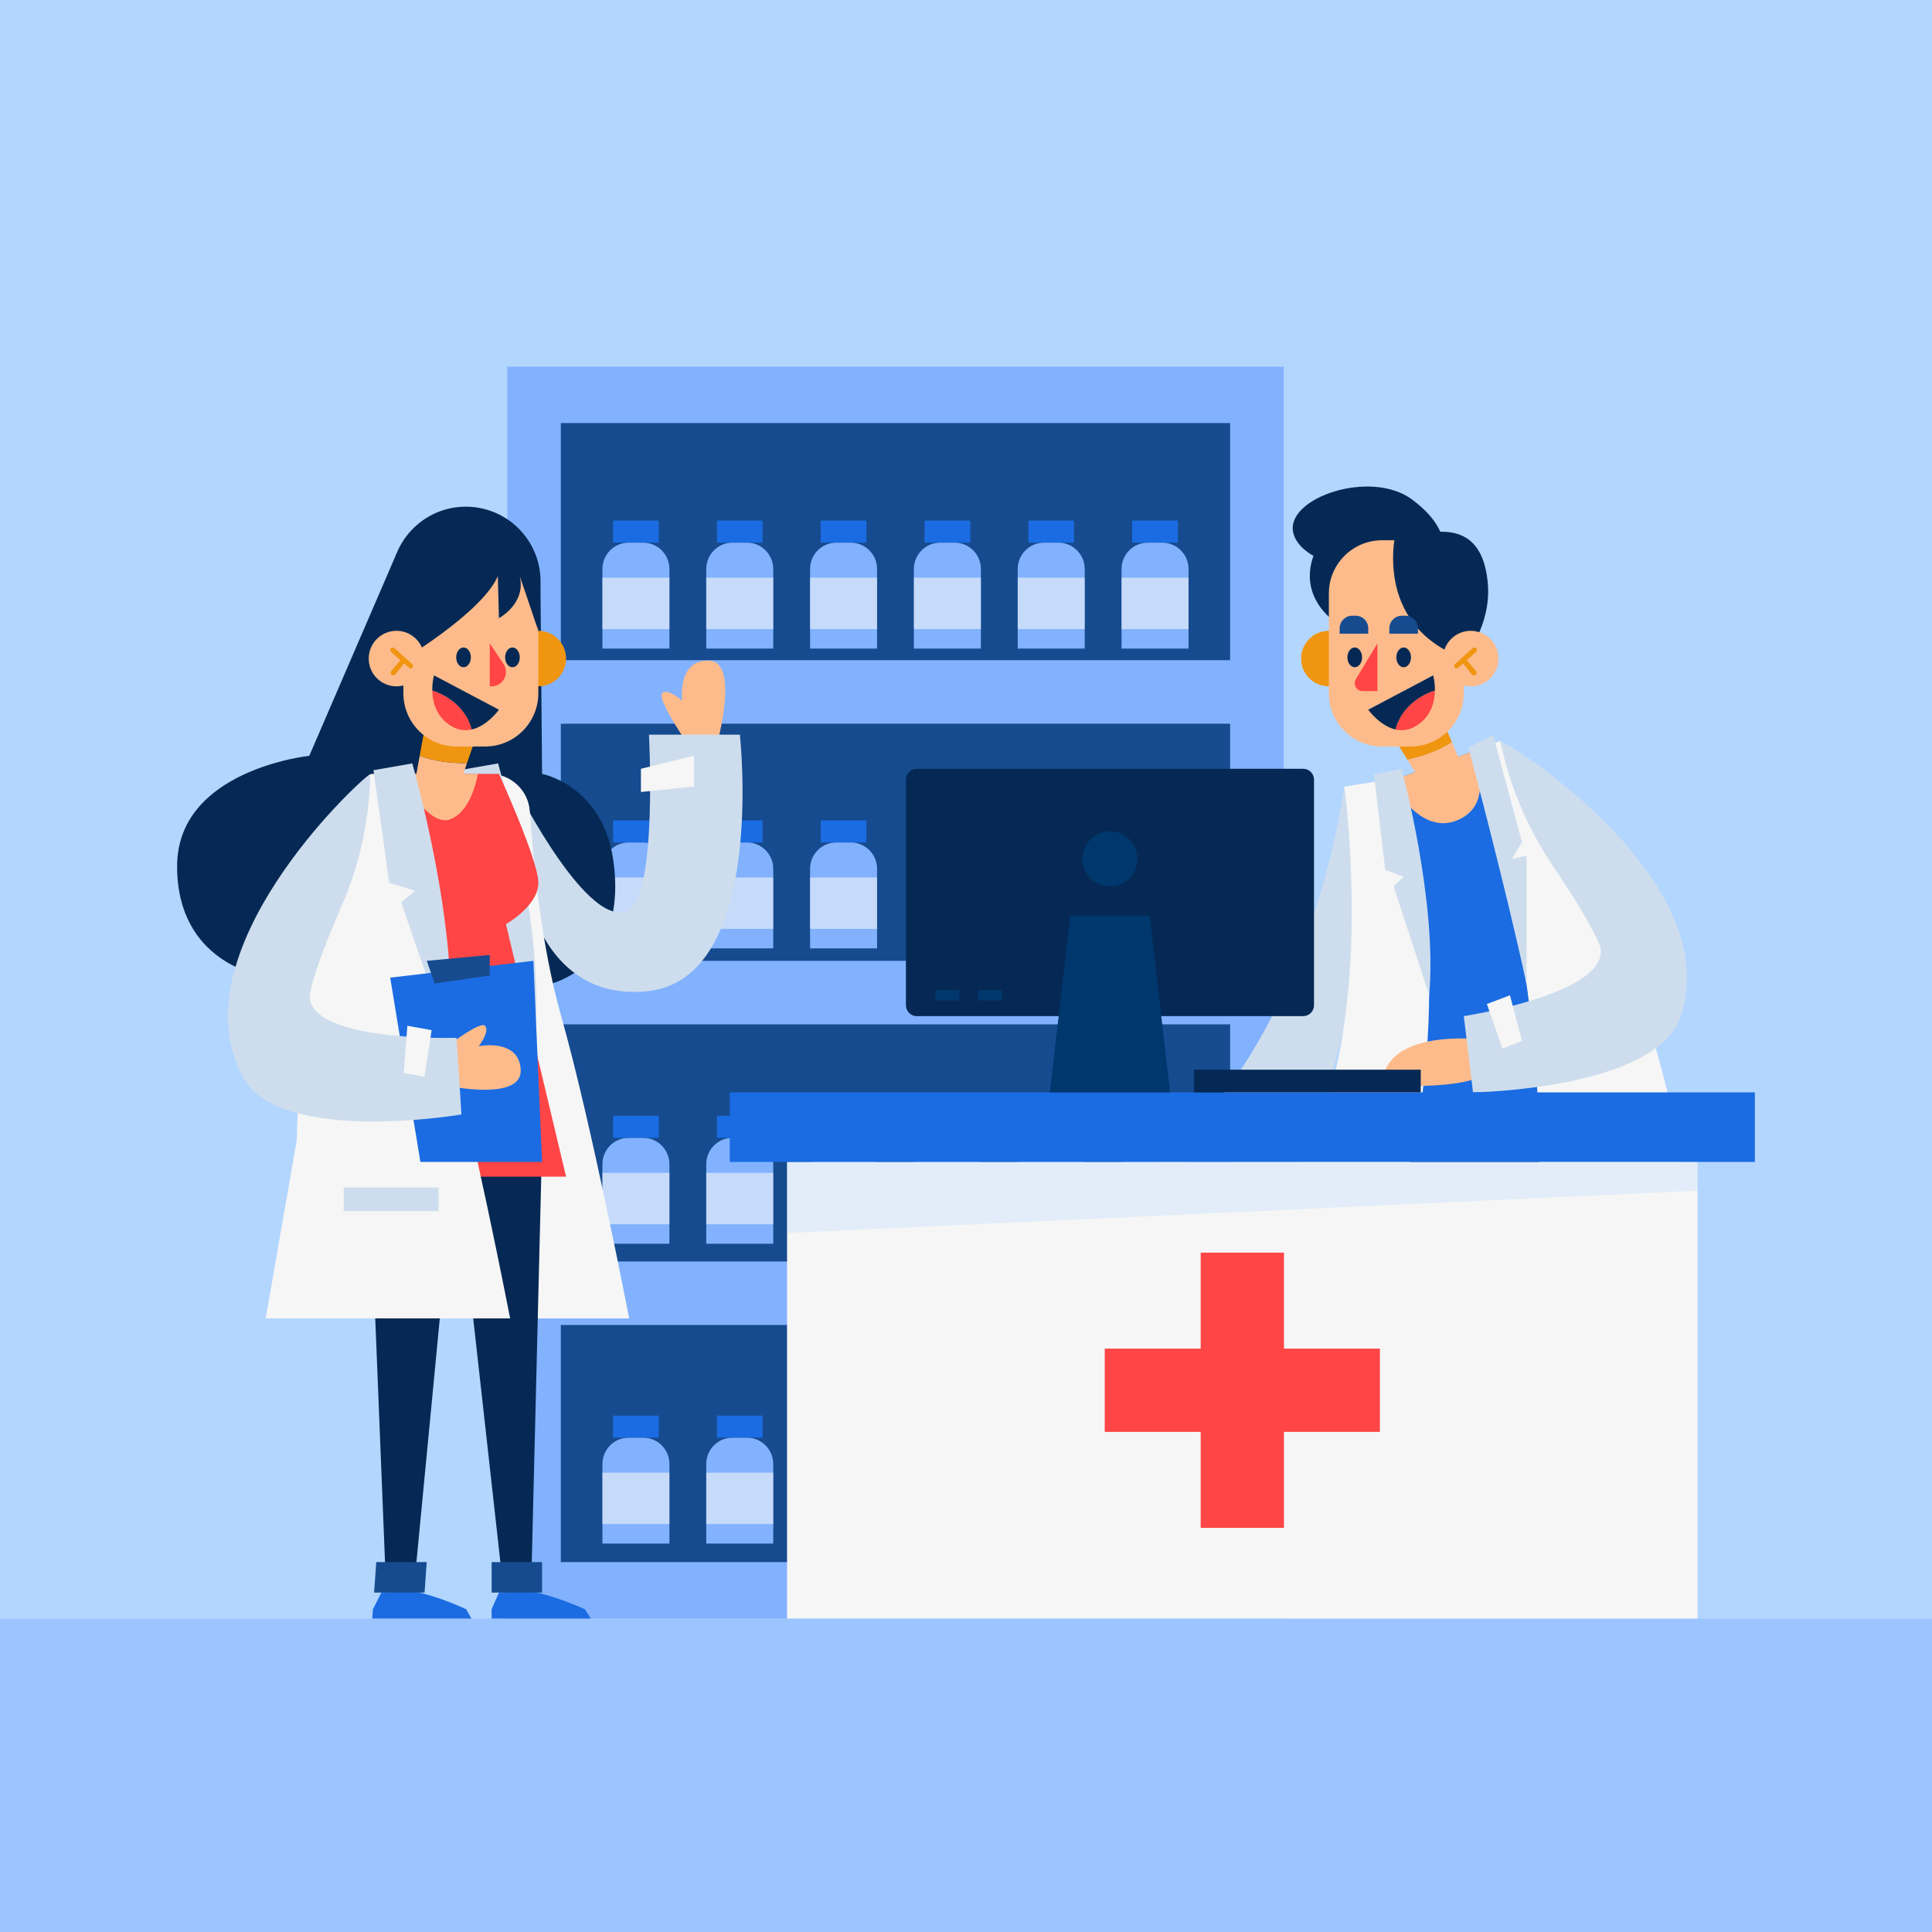 <?xml version="1.0" encoding="utf-8"?>
<!-- Generator: Adobe Illustrator 27.5.0, SVG Export Plug-In . SVG Version: 6.00 Build 0)  -->
<svg version="1.1" xmlns="http://www.w3.org/2000/svg" xmlns:xlink="http://www.w3.org/1999/xlink" x="0px" y="0px"
	 viewBox="0 0 500 500" style="enable-background:new 0 0 500 500;" xml:space="preserve">
<g id="BACKGROUND">
	<rect style="fill:#B3D6FE;" width="500" height="500"/>
</g>
<g id="OBJECTS">
	<g>
		<rect y="418.881" style="opacity:0.45;fill:#82B2FE;" width="500" height="81.119"/>
		<g>
			<rect x="306.557" y="138.185" style="opacity:0.28;fill:#B3D6FE;" width="151.356" height="88.696"/>
			<g>
				<rect x="131.276" y="94.881" style="fill:#82B2FE;" width="200.946" height="324"/>
				<g>
					<rect x="145.14" y="109.49" style="fill:#164B8F;" width="173.217" height="61.367"/>
					<rect x="145.14" y="187.295" style="fill:#164B8F;" width="173.217" height="61.367"/>
					<rect x="145.14" y="265.1" style="fill:#164B8F;" width="173.217" height="61.367"/>
					<rect x="145.14" y="342.905" style="fill:#164B8F;" width="173.217" height="61.367"/>
				</g>
				<g>
					<g>
						<path style="fill:#82B2FE;" d="M166.428,140.433h-3.705c-3.764,0-6.815,3.051-6.815,6.815v20.607h17.336v-20.607
							C173.243,143.484,170.192,140.433,166.428,140.433z"/>
						<rect x="158.665" y="134.728" style="fill:#1B6CE2;" width="11.821" height="5.705"/>
						<rect x="155.907" y="149.498" style="opacity:0.58;fill:#F6F6F6;" width="17.336" height="13.308"/>
					</g>
					<g>
						<path style="fill:#82B2FE;" d="M193.297,140.433h-3.705c-3.764,0-6.815,3.051-6.815,6.815v20.607h17.336v-20.607
							C200.113,143.484,197.061,140.433,193.297,140.433z"/>
						<rect x="185.534" y="134.728" style="fill:#1B6CE2;" width="11.821" height="5.705"/>
						<rect x="182.777" y="149.498" style="opacity:0.58;fill:#F6F6F6;" width="17.336" height="13.308"/>
					</g>
					<g>
						<path style="fill:#82B2FE;" d="M220.167,140.433h-3.705c-3.764,0-6.815,3.051-6.815,6.815v20.607h17.336v-20.607
							C226.982,143.484,223.931,140.433,220.167,140.433z"/>
						<rect x="212.404" y="134.728" style="fill:#1B6CE2;" width="11.821" height="5.705"/>
						<rect x="209.647" y="149.498" style="opacity:0.58;fill:#F6F6F6;" width="17.336" height="13.308"/>
					</g>
					<g>
						<path style="fill:#82B2FE;" d="M247.036,140.433h-3.705c-3.764,0-6.815,3.051-6.815,6.815v20.607h17.336v-20.607
							C253.852,143.484,250.8,140.433,247.036,140.433z"/>
						<rect x="239.274" y="134.728" style="fill:#1B6CE2;" width="11.821" height="5.705"/>
						<rect x="236.516" y="149.498" style="opacity:0.58;fill:#F6F6F6;" width="17.336" height="13.308"/>
					</g>
					<g>
						<path style="fill:#82B2FE;" d="M273.906,140.433h-3.705c-3.764,0-6.815,3.051-6.815,6.815v20.607h17.336v-20.607
							C280.721,143.484,277.67,140.433,273.906,140.433z"/>
						<rect x="266.143" y="134.728" style="fill:#1B6CE2;" width="11.821" height="5.705"/>
						<rect x="263.386" y="149.498" style="opacity:0.58;fill:#F6F6F6;" width="17.336" height="13.308"/>
					</g>
					<g>
						<path style="fill:#82B2FE;" d="M300.775,140.433h-3.705c-3.764,0-6.815,3.051-6.815,6.815v20.607h17.336v-20.607
							C307.591,143.484,304.54,140.433,300.775,140.433z"/>
						<rect x="293.013" y="134.728" style="fill:#1B6CE2;" width="11.821" height="5.705"/>
						<rect x="290.255" y="149.498" style="opacity:0.58;fill:#F6F6F6;" width="17.336" height="13.308"/>
					</g>
				</g>
				<g>
					<g>
						<path style="fill:#82B2FE;" d="M166.428,218.022h-3.705c-3.764,0-6.815,3.051-6.815,6.815v20.607h17.336v-20.607
							C173.243,221.074,170.192,218.022,166.428,218.022z"/>
						<rect x="158.665" y="212.317" style="fill:#1B6CE2;" width="11.821" height="5.705"/>
						<rect x="155.907" y="227.087" style="opacity:0.58;fill:#F6F6F6;" width="17.336" height="13.308"/>
					</g>
					<g>
						<path style="fill:#82B2FE;" d="M193.297,218.022h-3.705c-3.764,0-6.815,3.051-6.815,6.815v20.607h17.336v-20.607
							C200.113,221.074,197.061,218.022,193.297,218.022z"/>
						<rect x="185.534" y="212.317" style="fill:#1B6CE2;" width="11.821" height="5.705"/>
						<rect x="182.777" y="227.087" style="opacity:0.58;fill:#F6F6F6;" width="17.336" height="13.308"/>
					</g>
					<g>
						<path style="fill:#82B2FE;" d="M220.167,218.022h-3.705c-3.764,0-6.815,3.051-6.815,6.815v20.607h17.336v-20.607
							C226.982,221.074,223.931,218.022,220.167,218.022z"/>
						<rect x="212.404" y="212.317" style="fill:#1B6CE2;" width="11.821" height="5.705"/>
						<rect x="209.647" y="227.087" style="opacity:0.58;fill:#F6F6F6;" width="17.336" height="13.308"/>
					</g>
					<g>
						<path style="fill:#82B2FE;" d="M247.036,218.022h-3.705c-3.764,0-6.815,3.051-6.815,6.815v20.607h17.336v-20.607
							C253.852,221.074,250.8,218.022,247.036,218.022z"/>
						<rect x="239.274" y="212.317" style="fill:#1B6CE2;" width="11.821" height="5.705"/>
						<rect x="236.516" y="227.087" style="opacity:0.58;fill:#F6F6F6;" width="17.336" height="13.308"/>
					</g>
					<g>
						<path style="fill:#82B2FE;" d="M273.906,218.022h-3.705c-3.764,0-6.815,3.051-6.815,6.815v20.607h17.336v-20.607
							C280.721,221.074,277.67,218.022,273.906,218.022z"/>
						<rect x="266.143" y="212.317" style="fill:#1B6CE2;" width="11.821" height="5.705"/>
						<rect x="263.386" y="227.087" style="opacity:0.58;fill:#F6F6F6;" width="17.336" height="13.308"/>
					</g>
					<g>
						<path style="fill:#82B2FE;" d="M300.775,218.022h-3.705c-3.764,0-6.815,3.051-6.815,6.815v20.607h17.336v-20.607
							C307.591,221.074,304.54,218.022,300.775,218.022z"/>
						<rect x="293.013" y="212.317" style="fill:#1B6CE2;" width="11.821" height="5.705"/>
						<rect x="290.255" y="227.087" style="opacity:0.58;fill:#F6F6F6;" width="17.336" height="13.308"/>
					</g>
				</g>
				<g>
					<g>
						<path style="fill:#82B2FE;" d="M166.428,294.464h-3.705c-3.764,0-6.815,3.051-6.815,6.815v20.607h17.336V301.28
							C173.243,297.516,170.192,294.464,166.428,294.464z"/>
						<rect x="158.665" y="288.759" style="fill:#1B6CE2;" width="11.821" height="5.705"/>
						<rect x="155.907" y="303.529" style="opacity:0.58;fill:#F6F6F6;" width="17.336" height="13.308"/>
					</g>
					<g>
						<path style="fill:#82B2FE;" d="M193.297,294.464h-3.705c-3.764,0-6.815,3.051-6.815,6.815v20.607h17.336V301.28
							C200.113,297.516,197.061,294.464,193.297,294.464z"/>
						<rect x="185.534" y="288.759" style="fill:#1B6CE2;" width="11.821" height="5.705"/>
						<rect x="182.777" y="303.529" style="opacity:0.58;fill:#F6F6F6;" width="17.336" height="13.308"/>
					</g>
					<g>
						<path style="fill:#82B2FE;" d="M220.167,294.464h-3.705c-3.764,0-6.815,3.051-6.815,6.815v20.607h17.336V301.28
							C226.982,297.516,223.931,294.464,220.167,294.464z"/>
						<rect x="212.404" y="288.759" style="fill:#1B6CE2;" width="11.821" height="5.705"/>
						<rect x="209.647" y="303.529" style="opacity:0.58;fill:#F6F6F6;" width="17.336" height="13.308"/>
					</g>
					<g>
						<path style="fill:#82B2FE;" d="M247.036,294.464h-3.705c-3.764,0-6.815,3.051-6.815,6.815v20.607h17.336V301.28
							C253.852,297.516,250.8,294.464,247.036,294.464z"/>
						<rect x="239.274" y="288.759" style="fill:#1B6CE2;" width="11.821" height="5.705"/>
						<rect x="236.516" y="303.529" style="opacity:0.58;fill:#F6F6F6;" width="17.336" height="13.308"/>
					</g>
					<g>
						<path style="fill:#82B2FE;" d="M273.906,294.464h-3.705c-3.764,0-6.815,3.051-6.815,6.815v20.607h17.336V301.28
							C280.721,297.516,277.67,294.464,273.906,294.464z"/>
						<rect x="266.143" y="288.759" style="fill:#1B6CE2;" width="11.821" height="5.705"/>
						<rect x="263.386" y="303.529" style="opacity:0.58;fill:#F6F6F6;" width="17.336" height="13.308"/>
					</g>
					<g>
						<path style="fill:#82B2FE;" d="M300.775,294.464h-3.705c-3.764,0-6.815,3.051-6.815,6.815v20.607h17.336V301.28
							C307.591,297.516,304.54,294.464,300.775,294.464z"/>
						<rect x="293.013" y="288.759" style="fill:#1B6CE2;" width="11.821" height="5.705"/>
						<rect x="290.255" y="303.529" style="opacity:0.58;fill:#F6F6F6;" width="17.336" height="13.308"/>
					</g>
				</g>
				<g>
					<g>
						<path style="fill:#82B2FE;" d="M166.428,372.061h-3.705c-3.764,0-6.815,3.051-6.815,6.815v20.607h17.336v-20.607
							C173.243,375.113,170.192,372.061,166.428,372.061z"/>
						<rect x="158.665" y="366.356" style="fill:#1B6CE2;" width="11.821" height="5.705"/>
						<rect x="155.907" y="381.126" style="opacity:0.58;fill:#F6F6F6;" width="17.336" height="13.308"/>
					</g>
					<g>
						<path style="fill:#82B2FE;" d="M193.297,372.061h-3.705c-3.764,0-6.815,3.051-6.815,6.815v20.607h17.336v-20.607
							C200.113,375.113,197.061,372.061,193.297,372.061z"/>
						<rect x="185.534" y="366.356" style="fill:#1B6CE2;" width="11.821" height="5.705"/>
						<rect x="182.777" y="381.126" style="opacity:0.58;fill:#F6F6F6;" width="17.336" height="13.308"/>
					</g>
					<g>
						<path style="fill:#82B2FE;" d="M220.167,372.061h-3.705c-3.764,0-6.815,3.051-6.815,6.815v20.607h17.336v-20.607
							C226.982,375.113,223.931,372.061,220.167,372.061z"/>
						<rect x="212.404" y="366.356" style="fill:#1B6CE2;" width="11.821" height="5.705"/>
						<rect x="209.647" y="381.126" style="opacity:0.58;fill:#F6F6F6;" width="17.336" height="13.308"/>
					</g>
					<g>
						<path style="fill:#82B2FE;" d="M247.036,372.061h-3.705c-3.764,0-6.815,3.051-6.815,6.815v20.607h17.336v-20.607
							C253.852,375.113,250.8,372.061,247.036,372.061z"/>
						<rect x="239.274" y="366.356" style="fill:#1B6CE2;" width="11.821" height="5.705"/>
						<rect x="236.516" y="381.126" style="opacity:0.58;fill:#F6F6F6;" width="17.336" height="13.308"/>
					</g>
					<g>
						<path style="fill:#82B2FE;" d="M273.906,372.061h-3.705c-3.764,0-6.815,3.051-6.815,6.815v20.607h17.336v-20.607
							C280.721,375.113,277.67,372.061,273.906,372.061z"/>
						<rect x="266.143" y="366.356" style="fill:#1B6CE2;" width="11.821" height="5.705"/>
						<rect x="263.386" y="381.126" style="opacity:0.58;fill:#F6F6F6;" width="17.336" height="13.308"/>
					</g>
					<g>
						<path style="fill:#82B2FE;" d="M300.775,372.061h-3.705c-3.764,0-6.815,3.051-6.815,6.815v20.607h17.336v-20.607
							C307.591,375.113,304.54,372.061,300.775,372.061z"/>
						<rect x="293.013" y="366.356" style="fill:#1B6CE2;" width="11.821" height="5.705"/>
						<rect x="290.255" y="381.126" style="opacity:0.58;fill:#F6F6F6;" width="17.336" height="13.308"/>
					</g>
				</g>
			</g>
			<rect x="42.087" y="94.881" style="opacity:0.28;fill:#B3D6FE;" width="69.391" height="120.253"/>
		</g>
	</g>
	<g>
		<g>
			<g>
				<g>
					<path style="fill:#1B6CE2;" d="M360.408,286.315c1.72-20.27,3.05-54.73-3.94-82.99l3.59-1.29l1.93-0.69l19.12-6.87l1.96-0.7
						l4.73-1.7c0,0,23.6,17.16,23.33,92.62C394.208,285.765,377.198,285.855,360.408,286.315z"/>
					<path style="fill:#052954;" d="M360.404,286.313c-0.898,10.549-1.904,17.261-1.904,17.261h52.1
						c0.339-6.672,0.504-12.952,0.525-18.883C394.21,285.769,377.195,285.86,360.404,286.313z"/>
					<path style="fill:#FDBB8B;" d="M377.158,212.285c-8.259,3.45-14.92-5.74-17.1-10.25l1.93-0.69l19.12-6.87
						C382.818,198.525,385.898,208.634,377.158,212.285z"/>
					<g>
						<g>
							<path style="fill:#F09510;" d="M351.094,170.438c0,3.967-3.216,7.183-7.183,7.183c-3.967,0-7.183-3.216-7.183-7.183
								c0-3.967,3.216-7.183,7.183-7.183C347.878,163.255,351.094,166.471,351.094,170.438z"/>
							<path style="fill:#FDBB8B;" d="M368.401,203.328l10.429-4.032l-3.074-7.224c-3.436,2.226-7.337,3.652-11.526,4.537
								L368.401,203.328z"/>
							<path style="fill:#F09510;" d="M359.328,188.71l4.902,7.898c4.19-0.885,8.09-2.311,11.526-4.537l-3.575-8.402L359.328,188.71
								z"/>
							<path style="fill:#052954;" d="M344.962,160.483c0,0-8.821-6.049-5.041-16.634c0,0-4.61-2.318-5.293-6.301
								c-1.512-8.821,20.163-16.13,30.748-8.317c10.585,7.813,7.994,14.34,7.994,14.34"/>
							<path style="fill:#FDBB8B;" d="M365.06,193.196h-7.379c-7.605,0-13.77-6.165-13.77-13.77v-25.837
								c0-7.605,6.165-13.77,13.77-13.77h7.379c7.605,0,13.77,6.165,13.77,13.77v25.837
								C378.83,187.031,372.665,193.196,365.06,193.196z"/>
							<path style="fill:#052954;" d="M361.371,137.044c0,0-6.639,24.447,17.46,33.394c0,0,7.213-8.446,6.205-19.533
								c-1.008-11.087-6.739-14.621-16.13-12.854"/>
							<circle style="fill:#FDBB8B;" cx="380.624" cy="170.438" r="7.183"/>
							<path style="fill:#F09510;" d="M380.947,169.669c0.196-0.172,0.389-0.348,0.583-0.522c0.221-0.199,0.471-0.382,0.628-0.638
								c0.145-0.237,0.096-0.567-0.098-0.762c-0.21-0.209-0.506-0.217-0.762-0.098c-0.25,0.116-0.457,0.356-0.663,0.538
								c-0.195,0.173-0.391,0.345-0.585,0.52c-0.399,0.36-0.796,0.721-1.194,1.081c-0.785,0.71-1.569,1.421-2.354,2.132
								c-0.25,0.226-0.23,0.653,0,0.883c0.251,0.251,0.629,0.223,0.883,0c0.427-0.376,0.855-0.752,1.283-1.128
								c0.15,0.239,0.341,0.462,0.512,0.68c0.195,0.249,0.39,0.499,0.585,0.748c0.39,0.498,0.789,0.989,1.184,1.483
								c0.104,0.13,0.333,0.204,0.491,0.204c0.17,0,0.374-0.076,0.491-0.204c0.274-0.298,0.249-0.684,0-0.983
								c-0.404-0.484-0.805-0.972-1.215-1.452c-0.198-0.232-0.397-0.465-0.595-0.698c-0.105-0.124-0.211-0.247-0.316-0.371
								c-0.069-0.081-0.151-0.143-0.224-0.211c0.064-0.056,0.127-0.112,0.19-0.167C380.163,170.358,380.555,170.014,380.947,169.669
								z"/>
						</g>
						<g>
							<path style="fill:#164B8F;" d="M349.967,159.343h0.869c1.803,0,3.265,1.462,3.265,3.265v1.389h-7.4v-1.389
								C346.702,160.805,348.164,159.343,349.967,159.343z"/>
							<path style="fill:#164B8F;" d="M362.833,159.343h0.869c1.803,0,3.265,1.462,3.265,3.265v1.389h-7.4v-1.389
								C359.568,160.805,361.03,159.343,362.833,159.343z"/>
						</g>
						<g>
							<path style="fill:#052954;" d="M352.503,170.128c0,1.412-0.849,2.557-1.897,2.557c-1.048,0-1.897-1.145-1.897-2.557
								c0-1.412,0.849-2.557,1.897-2.557C351.653,167.571,352.503,168.716,352.503,170.128z"/>
							<path style="fill:#FF4545;" d="M356.476,166.514v12.343h-3.82c-1.594,0-2.577-1.741-1.753-3.106L356.476,166.514z"/>
							<path style="fill:#052954;" d="M365.164,170.128c0,1.412-0.849,2.557-1.897,2.557c-1.048,0-1.897-1.145-1.897-2.557
								c0-1.412,0.849-2.557,1.897-2.557C364.315,167.571,365.164,168.716,365.164,170.128z"/>
							<g>
								<path style="fill:#FF4545;" d="M361.164,188.794c1.701,0.387,3.594,0.215,5.552-1.06c3.736-2.433,4.6-6.199,4.638-9.044
									C366.38,180.313,362.294,184.051,361.164,188.794z"/>
								<path style="fill:#052954;" d="M370.905,174.788l-16.803,8.881c0,0,2.968,4.193,7.062,5.124
									c1.131-4.743,5.217-8.481,10.19-10.104C371.384,176.455,370.905,174.788,370.905,174.788z"/>
							</g>
						</g>
					</g>
					<path style="fill:#F6F6F6;" d="M380.624,194.653c0,0,18.478,48.141,17.721,108.921h37.574c0,0-11.722-75.089-47.685-111.83
						L380.624,194.653z"/>
					<path style="fill:#CEDDED;" d="M347.895,203.563c0,0-8.266,66.165-48.567,97.144h36.812c0,0,15.951-33.275,14.942-65.447
						L347.895,203.563z"/>
					<path style="fill:#F6F6F6;" d="M361.99,201.346l-14.095,2.217c0,0,9.442,67.591-13.341,100.014h29.677
						C364.23,303.577,378.309,254.466,361.99,201.346z"/>
					<path style="fill:#CEDDED;" d="M362.729,198.963c0,0,9.318,34.319,7.138,58.613l-9.186-28.189l2.587-2.506l-4.768-1.745
						l-2.902-24.69L362.729,198.963z"/>
					<path style="fill:#CEDDED;" d="M380.031,193.509c0,0,9.857,36.91,15.038,61.235v-33.286l-3.749,0.802l2.583-4.282
						l-7.486-27.839L380.031,193.509z"/>
				</g>
				<g>
					<path style="fill:#FDBB8B;" d="M382.241,268.816c-0.664,0.196-19.232-1.957-23.742,8.022v4.109c0,0,18.605,0.978,24.559-2.348
						L382.241,268.816z"/>
					<path style="fill:#CEDDED;" d="M388.235,191.744l0.124,0.571c2.461,11.376,7.034,22.199,13.567,31.832
						c4.28,6.311,8.971,13.724,11.739,19.625c6.056,12.913-34.833,19.201-34.833,19.201l2.382,19.734
						c0,0,47.547-0.722,53.777-19.734C446.386,228.195,392.349,193.324,388.235,191.744z"/>
					<polygon style="fill:#F6F6F6;" points="384.812,259.84 388.816,271.359 393.903,269.403 390.772,257.577 					"/>
				</g>
			</g>
			<g>
				<g>
					<g>
						<rect x="203.69" y="300.707" style="fill:#F6F6F6;" width="235.643" height="118.174"/>
						<polygon style="fill:#FF4545;" points="332.284,349.022 332.284,324.185 310.739,324.185 310.739,349.022 285.903,349.022 
							285.903,370.566 310.739,370.566 310.739,395.403 332.284,395.403 332.284,370.566 357.12,370.566 357.12,349.022 						"/>
						<rect x="188.859" y="282.707" style="fill:#1B6CE2;" width="265.304" height="18"/>
					</g>
					<polygon style="opacity:0.3;fill:#B3D6FE;" points="439.333,300.707 203.69,300.707 203.69,319.099 439.333,308.142 					"/>
				</g>
				<g>
					<g>
						<path style="fill:#052954;" d="M337.259,198.963H237.26c-1.551,0-2.808,1.257-2.808,2.808v58.393
							c0,1.551,1.257,2.808,2.808,2.808h99.999c1.551,0,2.808-1.257,2.808-2.808v-58.393
							C340.067,200.221,338.81,198.963,337.259,198.963z"/>
						<polygon style="fill:#00376D;" points="302.808,282.707 271.71,282.707 276.973,236.973 297.546,236.973 						"/>
						<circle style="fill:#00376D;" cx="287.259" cy="222.261" r="7.127"/>
						<rect x="242.087" y="256.221" style="fill:#00376D;" width="6.219" height="2.711"/>
						<rect x="253.09" y="256.221" style="fill:#00376D;" width="6.219" height="2.711"/>
					</g>
					<rect x="308.99" y="276.838" style="fill:#052954;" width="58.696" height="5.87"/>
				</g>
			</g>
		</g>
		<g>
			<g>
				<path style="fill:#FDBB8B;" d="M185.534,192.633c0,0,6.065-21.495-2.13-21.682c-8.195-0.187-6.864,10.389-6.864,10.389
					s-3.646-3.274-5.147-1.992c-1.501,1.282,5.743,11.93,5.743,11.93"/>
				<path style="fill:#052954;" d="M158.69,222.441c-2.861-19.255-18.399-22.156-18.399-22.156l-0.421-48.928l-1.045,1.789
					l0.492-4.046l-36.714-5.794l-22.561,52.3c0,0-34.207,3.571-34.207,28.609c0,25.038,21.864,28.245,21.864,28.245
					s61.101,3.799,64.323,3.76C153.034,255.965,161.551,241.697,158.69,222.441z"/>
				<path style="fill:#CEDDED;" d="M133.98,204.602c0,0,18.493,36.6,28.702,30.923c7.487-4.163,5.27-45.386,5.27-45.386h23.521
					c0,0,7.134,63.52-24.215,66.42c-31.349,2.899-33.278-37.482-33.278-37.482"/>
				<path style="fill:#F6F6F6;" d="M145.229,262.973c-5.169-18.141-7.286-40.473-8.113-52.992
					c-0.361-5.458-4.893-9.694-10.364-9.694l0,0l-18.137,45.638l-1.93,95.283h56.152
					C162.838,341.207,152.859,289.751,145.229,262.973z"/>
				<path style="fill:#CEDDED;" d="M128.9,197.574c0,0,12.533,43.082,9.459,71.773l-12.346-35.844l3.646-2.96l-6.719-2.061
					l-4.09-29.158L128.9,197.574z"/>
				<g>
					<g>
						<polygon style="fill:#052954;" points="140.291,295.784 137.456,411.055 130.254,411.055 117.403,295.784 						"/>
						<path style="fill:#1B6CE2;" d="M129.122,412.161l-1.889,4.313v2.407h25.66l-1.519-2.407c0,0-8.656-4-14.888-4.71
							L129.122,412.161z"/>
						<rect x="127.233" y="404.272" style="fill:#164B8F;" width="13.058" height="7.889"/>
					</g>
					<g>
						<polygon style="fill:#052954;" points="118.182,295.784 107.118,411.055 99.915,411.055 95.293,295.784 						"/>
						<path style="fill:#1B6CE2;" d="M98.705,412.161l-2.197,4.313l-0.172,2.407h25.66l-1.347-2.407c0,0-8.371-4-14.552-4.71
							L98.705,412.161z"/>
						<polygon style="fill:#164B8F;" points="109.874,412.161 96.816,412.161 97.379,404.272 110.437,404.272 						"/>
					</g>
				</g>
				<g>
					<path style="fill:#FF4545;" d="M146.498,304.515h-59.49c0,0-4.32-53.96,13.98-104.23h28.14c0,0,9.84,21.59,10.19,27.8
						c0.35,6.21-8.38,11.07-8.38,11.07L146.498,304.515z"/>
					<path style="fill:#FDBB8B;" d="M123.678,200.285c-0.55,2.94-2.35,9.9-7.15,11.75c-5.02,1.94-11.16-8.07-13.21-11.75H123.678z"
						/>
				</g>
				<g>
					<g>
						<circle style="fill:#F09510;" cx="139.318" cy="170.438" r="7.183"/>
						<path style="fill:#FDBB8B;" d="M118.269,204.967l-11.062-1.637l1.408-7.723c3.842,1.415,7.961,1.946,12.243,1.887
							L118.269,204.967z"/>
						<path style="fill:#F09510;" d="M123.901,188.71l-3.043,8.784c-4.282,0.059-8.4-0.472-12.243-1.887l1.637-8.983L123.901,188.71
							z"/>
						<path style="fill:#FDBB8B;" d="M118.168,193.196h7.379c7.605,0,13.77-6.165,13.77-13.77v-25.837
							c0-7.605-6.165-13.77-13.77-13.77h-7.379c-7.605,0-13.77,6.165-13.77,13.77v25.837
							C104.398,187.031,110.563,193.196,118.168,193.196z"/>
						<path style="fill:#052954;" d="M103.108,171.452c0,0,21.603-12.715,25.74-22.368c0,0,0.12,5.959,0.279,10.887
							c0,0,7.072-3.714,5.393-10.887l4.798,14.171l0.553-11.898c0.503-10.827-7.994-19.952-18.829-20.22l0,0
							c-11.571-0.286-20.797,9.592-19.723,21.116L103.108,171.452z"/>
						<circle style="fill:#FDBB8B;" cx="102.604" cy="170.438" r="7.183"/>
						<path style="fill:#F09510;" d="M102.282,169.669c-0.196-0.172-0.389-0.348-0.583-0.522c-0.221-0.199-0.471-0.382-0.628-0.638
							c-0.145-0.237-0.096-0.567,0.098-0.762c0.21-0.209,0.506-0.217,0.762-0.098c0.25,0.116,0.457,0.356,0.663,0.538
							c0.195,0.173,0.391,0.345,0.585,0.52c0.399,0.36,0.796,0.721,1.194,1.081c0.785,0.71,1.569,1.421,2.354,2.132
							c0.25,0.226,0.23,0.653,0,0.883c-0.251,0.251-0.629,0.223-0.883,0c-0.428-0.376-0.855-0.752-1.283-1.128
							c-0.15,0.239-0.341,0.462-0.512,0.68c-0.195,0.249-0.39,0.499-0.585,0.748c-0.39,0.498-0.789,0.989-1.184,1.483
							c-0.104,0.13-0.333,0.204-0.491,0.204c-0.17,0-0.374-0.076-0.491-0.204c-0.274-0.298-0.249-0.684,0-0.983
							c0.404-0.484,0.805-0.972,1.215-1.452c0.198-0.232,0.397-0.465,0.595-0.698c0.105-0.124,0.211-0.247,0.316-0.371
							c0.069-0.081,0.151-0.143,0.225-0.211c-0.063-0.056-0.127-0.112-0.19-0.167C103.066,170.358,102.674,170.014,102.282,169.669z
							"/>
					</g>
					<g>
						<path style="fill:#052954;" d="M130.726,170.128c0,1.412,0.849,2.557,1.897,2.557c1.048,0,1.897-1.145,1.897-2.557
							c0-1.412-0.849-2.557-1.897-2.557C131.576,167.571,130.726,168.716,130.726,170.128z"/>
						<path style="fill:#FF4545;" d="M126.752,166.514v11.107h0.451c2.986,0,4.763-3.331,3.1-5.811L126.752,166.514z"/>
						<path style="fill:#052954;" d="M118.064,170.128c0,1.412,0.849,2.557,1.897,2.557s1.897-1.145,1.897-2.557
							c0-1.412-0.849-2.557-1.897-2.557S118.064,168.716,118.064,170.128z"/>
						<g>
							<path style="fill:#FF4545;" d="M122.065,188.794c-1.701,0.387-3.594,0.215-5.552-1.06c-3.736-2.433-4.6-6.199-4.638-9.044
								C116.848,180.313,120.934,184.051,122.065,188.794z"/>
							<path style="fill:#052954;" d="M112.324,174.788l16.803,8.881c0,0-2.968,4.193-7.062,5.124
								c-1.131-4.743-5.217-8.481-10.19-10.104C111.845,176.455,112.324,174.788,112.324,174.788z"/>
						</g>
					</g>
				</g>
				<g>
					<path style="fill:#F6F6F6;" d="M114.415,262.973c-7.63-26.778-8.609-62.686-8.609-62.686h-9.868l0,0
						c-11.994,30.18-18.474,62.268-19.131,94.737l-8.048,46.183h63.265C132.023,341.207,122.045,289.751,114.415,262.973z"/>
					<path style="fill:#CEDDED;" d="M106.697,197.574c0,0,12.533,43.082,9.459,71.773l-12.346-35.844l3.646-2.96l-6.719-2.061
						l-4.09-29.158L106.697,197.574z"/>
				</g>
				<g>
					<g>
						<polygon style="fill:#1B6CE2;" points="108.792,300.707 100.987,253.01 138.04,248.662 140.291,300.707 						"/>
						<polygon style="fill:#164B8F;" points="110.456,248.662 112.488,254.544 126.752,252.461 126.752,247.139 						"/>
					</g>
					<g>
						<path style="fill:#FDBB8B;" d="M116.258,281.081c0,0,18.913,3.944,18.503-4.243c-0.409-8.187-10.861-6.09-10.861-6.09
							s3-3.875,1.612-5.278c-1.388-1.403-11.48,6.596-11.48,6.596"/>
						<path style="fill:#CEDDED;" d="M95.861,200.285l-0.017,0.584c-0.337,11.634-2.85,23.112-7.508,33.778
							c-3.051,6.988-6.306,15.135-7.946,21.443c-3.588,13.804,37.76,12.497,37.76,12.497l1.272,19.837
							c0,0-46.875,7.997-56.481-9.552C45.368,246.77,92.106,202.592,95.861,200.285z"/>
						<polygon style="fill:#F6F6F6;" points="111.696,266.603 109.869,278.661 104.51,277.669 105.422,265.469 						"/>
					</g>
				</g>
				<rect x="88.95" y="307.326" style="fill:#CEDDED;" width="24.548" height="6.111"/>
				<polyline style="fill:#F6F6F6;" points="165.87,204.967 179.585,203.563 179.585,195.607 165.87,198.963 				"/>
			</g>
		</g>
	</g>
</g>
</svg>
